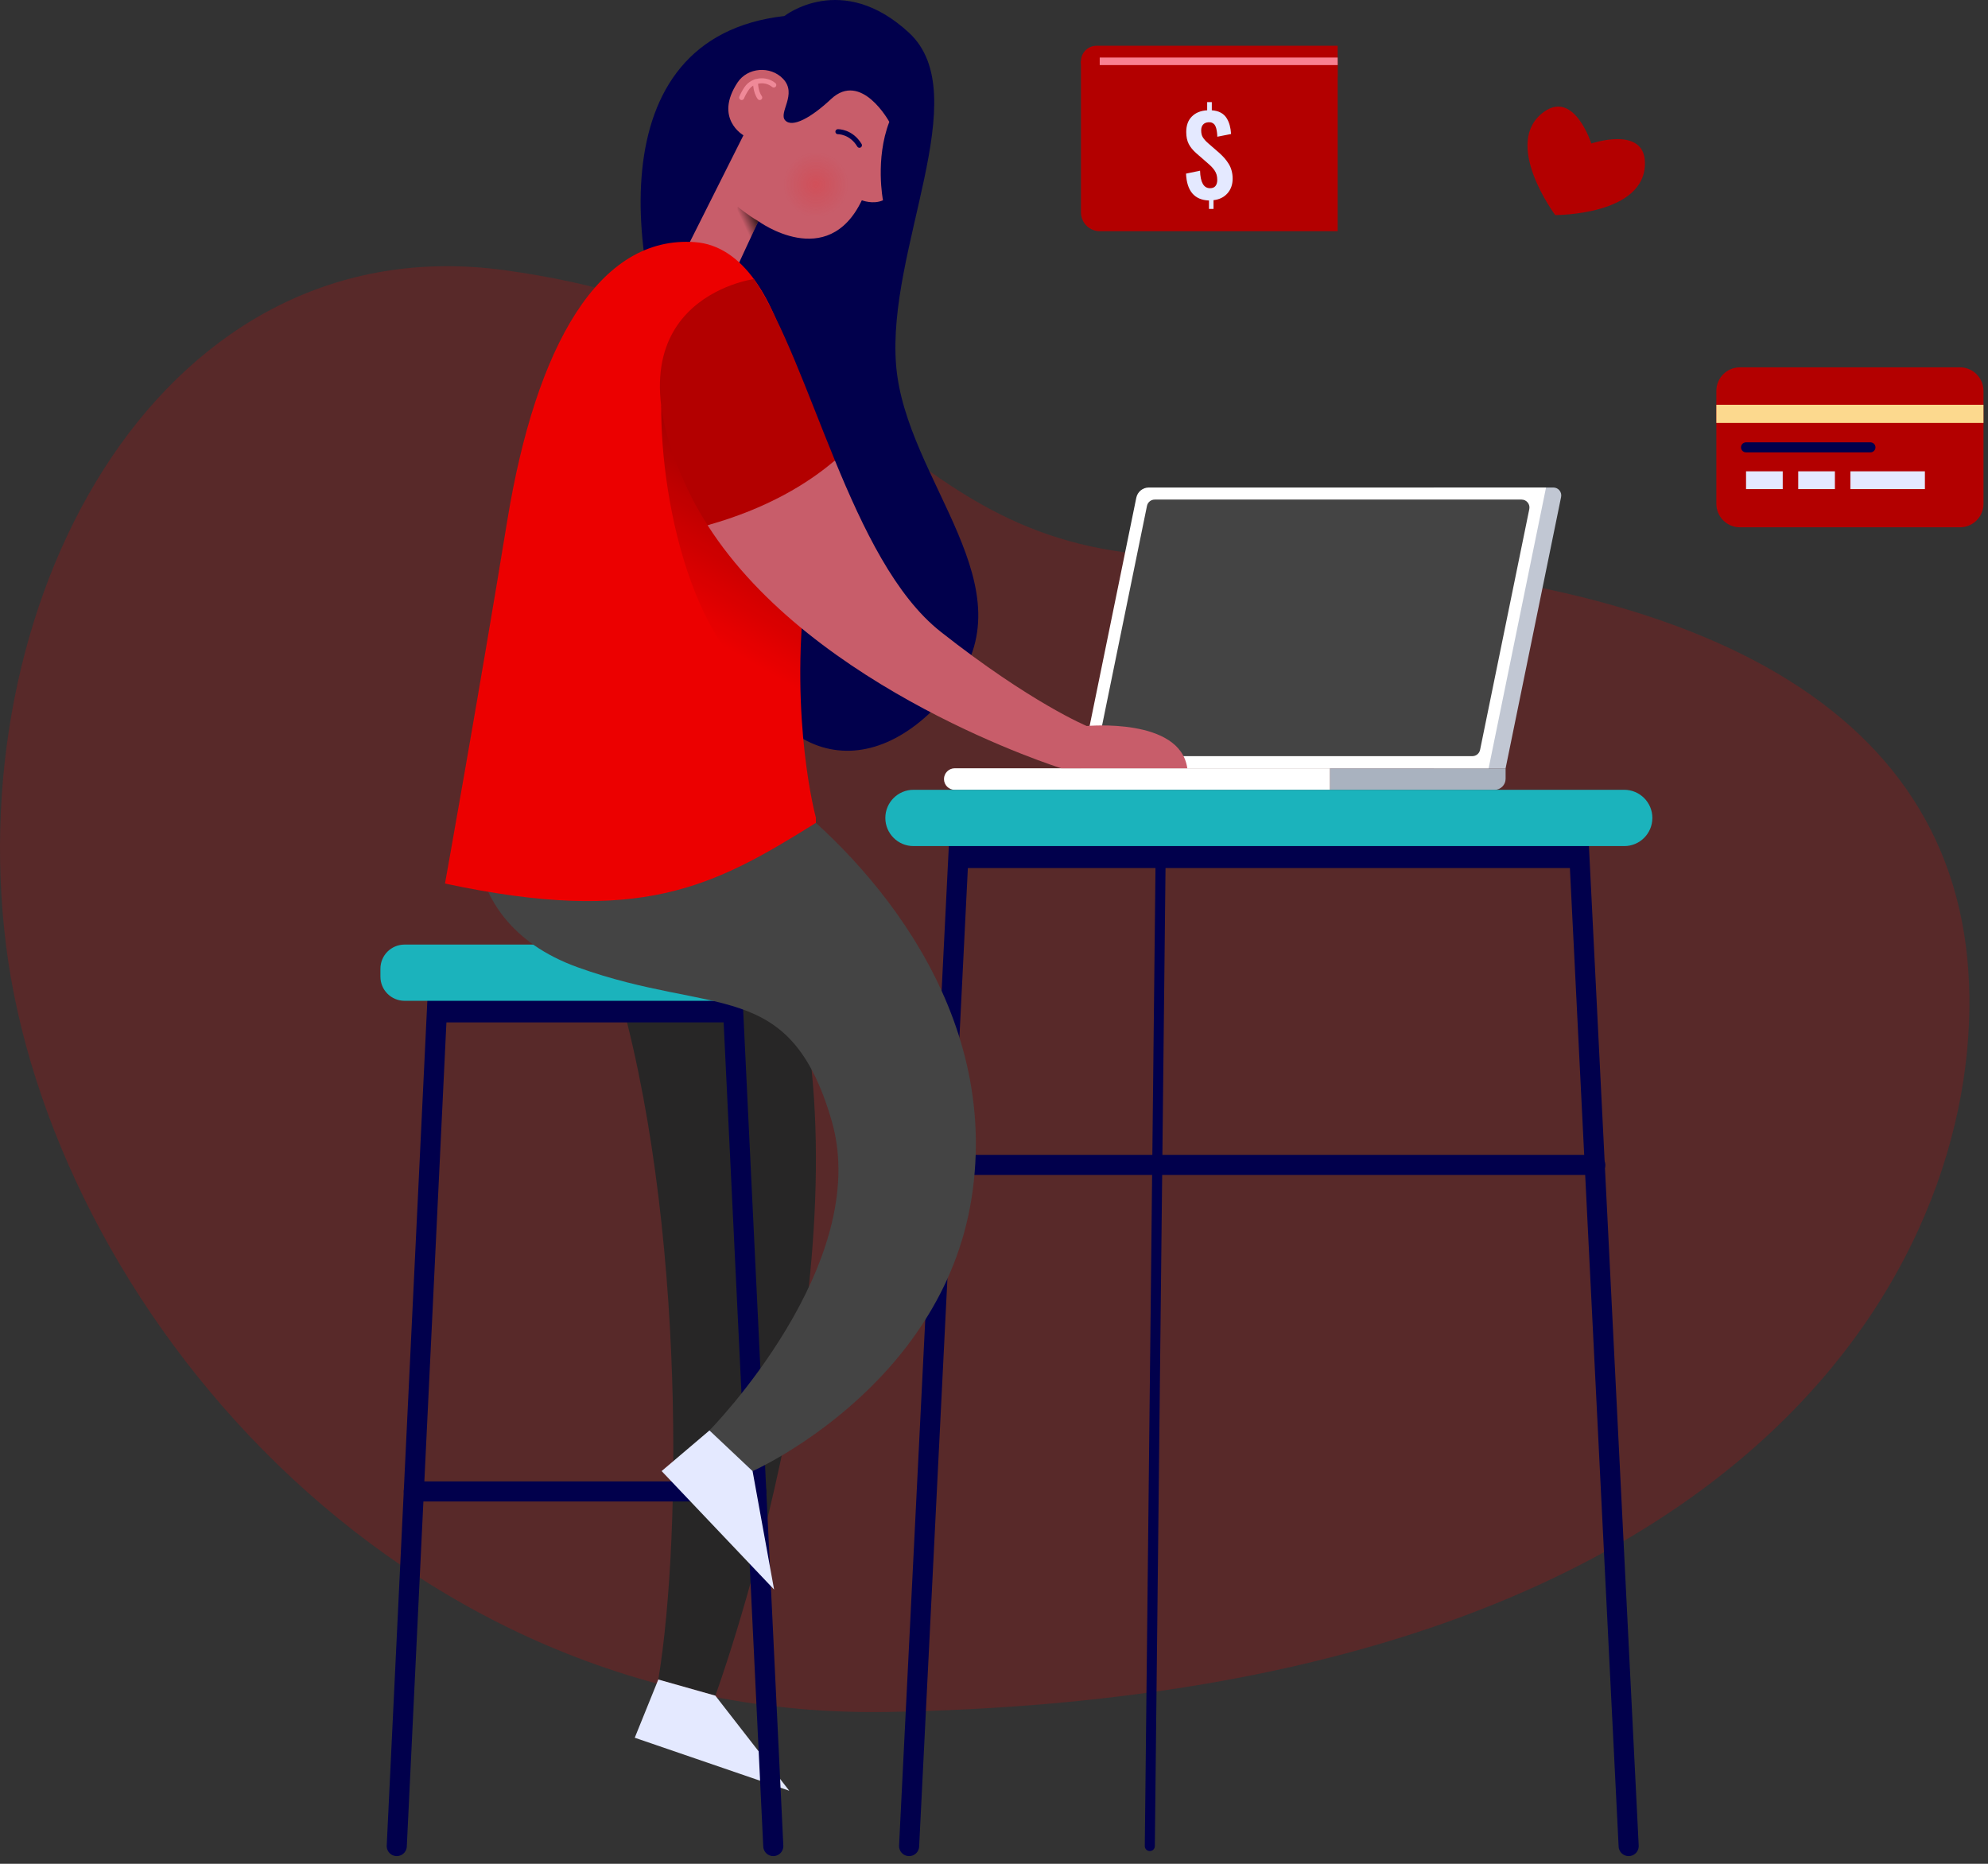 <svg width="224" height="210" viewBox="0 0 224 210" fill="none" xmlns="http://www.w3.org/2000/svg">
<rect x="0" y="0" width="224" height="210" fill="#333333" stroke="none"/>
<path d="M0.669 106.428C-4.295 66.392 18.746 25.22 56.856 30.443C99.889 36.34 100.201 62.692 134.129 62.692C188.673 62.692 219.628 78.332 221.782 109.341C223.937 140.35 198.891 191.072 100.201 192.89C44.195 193.919 5.628 146.367 0.669 106.428Z" fill="#EC0000" fill-opacity="0.2"/>
<path d="M149.871 88.995H107.579C106.911 88.995 106.364 88.453 106.364 87.779C106.364 87.111 106.905 86.564 107.579 86.564H149.871V88.995Z" fill="white"/>
<path d="M161.558 54.929V86.57H169.645L175.898 56C176.012 55.446 175.591 54.929 175.025 54.929H161.558Z" fill="#C1C7D3"/>
<path d="M168.4 88.995H149.872V86.57H169.646V87.749C169.646 88.435 169.086 88.995 168.4 88.995Z" fill="#A9B2BF"/>
<path d="M129.448 54.929H174.201L167.732 86.57H121.799L128.033 56.084C128.172 55.41 128.762 54.929 129.448 54.929Z" fill="white"/>
<path d="M123.689 84.132L129.237 56.999C129.321 56.584 129.688 56.289 130.11 56.289H171.445C172.005 56.289 172.426 56.806 172.317 57.354L166.769 84.488C166.685 84.903 166.318 85.198 165.897 85.198H124.561C123.996 85.204 123.574 84.686 123.689 84.132Z" fill="#444444"/>
<path d="M108.163 92.948L102.435 208" stroke="#01004C" stroke-width="2.265" stroke-miterlimit="10" stroke-linecap="round" stroke-linejoin="round"/>
<path d="M177.782 92.948L183.511 208" stroke="#01004C" stroke-width="2.265" stroke-miterlimit="10" stroke-linecap="round" stroke-linejoin="round"/>
<path d="M106.256 131.257H179.75" stroke="#01004C" stroke-width="2.265" stroke-miterlimit="10" stroke-linecap="round" stroke-linejoin="round"/>
<path d="M130.814 92.948L129.556 208" stroke="#01004C" stroke-width="1.133" stroke-miterlimit="10" stroke-linecap="round" stroke-linejoin="round"/>
<path d="M177.914 94.657H107.941V97.805H177.914V94.657Z" fill="#01004C"/>
<path d="M183.017 95.331H102.928C101.177 95.331 99.756 93.911 99.756 92.16C99.756 90.409 101.177 88.989 102.928 88.989H183.011C184.762 88.989 186.182 90.409 186.182 92.16C186.182 93.911 184.768 95.331 183.017 95.331Z" fill="#1BB3BC"/>
<path d="M150.72 26.05H123.923C122.75 26.05 121.799 25.099 121.799 23.925V6.908H150.72V26.05Z" fill="#B30000"/>
<path d="M123.55 5.156C122.581 5.156 121.799 5.939 121.799 6.908C121.799 7.876 122.581 8.659 123.55 8.659H150.72V5.156H123.55Z" fill="#B30000"/>
<path d="M123.911 6.908H150.72" stroke="#F98091" stroke-width="0.85" stroke-miterlimit="10"/>
<path d="M136.223 23.564V22.59C134.587 22.535 133.726 21.524 133.636 19.563L135.218 19.232C135.254 20.544 135.628 21.206 136.344 21.206C136.621 21.206 136.825 21.121 136.957 20.953C137.09 20.784 137.156 20.562 137.156 20.273C137.156 20.062 137.132 19.87 137.084 19.695C137.036 19.521 136.957 19.364 136.855 19.208C136.747 19.057 136.645 18.925 136.536 18.811C136.428 18.696 136.284 18.564 136.097 18.401L134.797 17.27C134.412 16.933 134.129 16.584 133.943 16.223C133.756 15.862 133.66 15.411 133.66 14.869C133.66 14.135 133.87 13.551 134.292 13.13C134.713 12.703 135.291 12.468 136.019 12.426V11.505H136.542V12.426C136.933 12.456 137.27 12.54 137.547 12.691C137.824 12.841 138.047 13.046 138.203 13.298C138.366 13.551 138.48 13.828 138.558 14.111C138.636 14.4 138.691 14.731 138.715 15.098L137.162 15.405C137.156 15.206 137.144 15.031 137.12 14.881C137.102 14.731 137.072 14.586 137.03 14.43C136.988 14.279 136.927 14.153 136.861 14.063C136.795 13.966 136.699 13.894 136.584 13.84C136.47 13.786 136.332 13.762 136.169 13.774C135.904 13.792 135.694 13.876 135.555 14.039C135.411 14.201 135.345 14.418 135.345 14.688C135.345 15.007 135.405 15.272 135.531 15.471C135.658 15.675 135.85 15.898 136.121 16.133L137.415 17.258C137.631 17.457 137.818 17.643 137.98 17.83C138.143 18.016 138.293 18.221 138.444 18.462C138.588 18.696 138.703 18.955 138.775 19.238C138.853 19.521 138.889 19.822 138.889 20.134C138.889 20.796 138.691 21.35 138.299 21.789C137.908 22.229 137.385 22.481 136.735 22.554V23.541H136.223V23.564Z" fill="#E4E9FF"/>
<path d="M185.345 18.305C185.267 14.141 179.304 16.169 179.304 16.169C179.304 16.169 177.39 10.169 173.996 12.582C169.122 16.048 175.236 24.232 175.236 24.232C175.236 24.232 185.454 24.287 185.345 18.305Z" fill="#B30000"/>
<path d="M220.838 59.412H196.045C194.583 59.412 193.391 58.226 193.391 56.758V44.043C193.391 42.58 194.577 41.389 196.045 41.389H220.838C222.3 41.389 223.492 42.574 223.492 44.043V56.758C223.492 58.226 222.306 59.412 220.838 59.412Z" fill="#B30000"/>
<path d="M223.491 45.607H193.391V47.653H223.491V45.607Z" fill="#FCD98E"/>
<path d="M200.871 53.105H196.737V55.109H200.871V53.105Z" fill="#E4E9FF"/>
<path d="M206.75 53.105H202.616V55.109H206.75V53.105Z" fill="#E4E9FF"/>
<path d="M216.89 53.105H208.495V55.109H216.89V53.105Z" fill="#E4E9FF"/>
<path d="M196.737 50.403H210.752" stroke="#01004C" stroke-width="1.133" stroke-miterlimit="10" stroke-linecap="round" stroke-linejoin="round"/>
<path d="M68.434 107.511C77.244 134.115 76.871 173.061 74.175 189.243L80.602 191.06C80.602 191.06 96.657 147.24 90.549 114.167L68.434 107.511Z" fill="#272626"/>
<path d="M80.602 191.054L88.93 201.766L71.521 195.796L74.175 189.237L80.602 191.054Z" fill="#E4E9FF"/>
<path d="M49.382 111.621H82.503L82.672 115.196H49.166L49.382 111.621Z" fill="#01004C"/>
<path d="M49.382 110.743L44.706 208" stroke="#01004C" stroke-width="2.265" stroke-miterlimit="10" stroke-linecap="round" stroke-linejoin="round"/>
<path d="M82.456 110.743L87.131 208" stroke="#01004C" stroke-width="2.265" stroke-miterlimit="10" stroke-linecap="round" stroke-linejoin="round"/>
<path d="M85.211 168.043H46.626" stroke="#01004C" stroke-width="2.265" stroke-miterlimit="10" stroke-linecap="round" stroke-linejoin="round"/>
<path d="M86.259 112.764H45.585C44.081 112.764 42.865 111.549 42.865 110.044V109.148C42.865 107.643 44.081 106.428 45.585 106.428H86.259C87.763 106.428 88.979 107.643 88.979 109.148V110.044C88.973 111.549 87.757 112.764 86.259 112.764Z" fill="#1BB3BC"/>
<path d="M77.527 45.896C70.637 30.792 67.032 4.23 88.383 1.805C88.383 1.805 94.858 -3.316 102.428 3.694C110.005 10.705 99.889 28.096 100.972 41.178C102.049 54.255 116.341 66.254 107.176 77.718C98.005 89.175 86.114 86.227 81.679 69.504C77.244 52.78 77.527 45.896 77.527 45.896Z" fill="#01004C"/>
<path d="M79.94 161.17L84.797 165.756C84.797 165.756 106.099 156.32 109.469 135.018C112.839 113.715 98.011 97.13 88.034 89.446L53.926 88.501C53.926 88.501 49.744 103.467 65.119 108.997C80.488 114.527 88.985 110.074 93.703 126.256C98.415 142.425 79.94 161.17 79.94 161.17Z" fill="#444444"/>
<path d="M84.797 165.75L87.222 179.097L74.549 165.75L79.94 161.171L84.797 165.75Z" fill="#E4E9FF"/>
<path d="M77.527 27.675L82.973 30.256L85.447 24.919C85.447 24.919 93.24 30.659 97.109 22.566C97.109 22.566 98.379 23.071 99.492 22.566C99.492 22.566 98.583 17.95 100.202 13.732C100.202 13.732 97.055 7.949 93.631 11.168C91.434 13.232 89.28 14.436 88.474 13.563C87.673 12.697 89.876 10.608 88.239 8.887C86.813 7.383 84.219 7.588 83.094 9.309C80.434 13.359 83.768 15.242 83.768 15.242L77.527 27.675Z" fill="#C85D6A"/>
<path opacity="0.51" d="M95.629 20.802C95.629 18.762 93.974 17.114 91.94 17.114C89.9 17.114 88.251 18.768 88.251 20.802C88.251 22.836 89.906 24.491 91.94 24.491C93.974 24.491 95.629 22.836 95.629 20.802Z" fill="url(#paint0_radial)"/>
<path d="M94.413 14.839C94.413 14.839 95.893 14.797 96.838 16.367" stroke="#01004C" stroke-width="0.566" stroke-miterlimit="10" stroke-linecap="round"/>
<path d="M83.569 10.988C83.701 10.669 83.882 10.332 84.117 9.983C84.478 9.435 85.121 9.104 85.832 9.104C86.343 9.104 86.818 9.273 87.186 9.58" stroke="#EF8998" stroke-width="0.566" stroke-miterlimit="10" stroke-linecap="round"/>
<path d="M85.133 9.219C85.133 9.219 85.085 10.26 85.603 10.988" stroke="#EF8998" stroke-width="0.566" stroke-miterlimit="10" stroke-linecap="round"/>
<path opacity="0.75" d="M84.58 26.79L85.447 24.919C84.285 24.257 83.124 23.294 83.124 23.294C83.124 23.294 82.648 25.514 84.58 26.79Z" fill="url(#paint1_linear)"/>
<path d="M91.933 92.714C80.343 99.959 72.183 104.274 50.141 99.55C50.141 99.55 53.914 78.518 57.151 58.696C60.389 38.874 67.532 26.471 78.321 27.284C89.105 28.09 92.475 51.15 90.724 66.248C88.979 81.346 91.933 92.136 91.933 92.136" fill="#EC0000"/>
<path opacity="0.5" d="M81.68 36.075C82.101 36.99 74.506 45.74 74.506 45.74C74.416 56.541 78.322 76.568 90.261 79.475C90.092 75.684 90.158 71.2 90.73 66.254C91.693 57.931 91.097 47.202 88.57 39.102C84.436 37.11 81.559 35.81 81.68 36.075Z" fill="url(#paint2_linear)"/>
<path d="M122.455 81.803C122.455 81.803 116.16 79.198 106.009 71.194C100.894 67.168 97.265 59.634 94.076 51.884L79.73 59.183C91.644 77.832 119.578 86.564 119.578 86.564H133.78C132.974 80.811 122.455 81.803 122.455 81.803Z" fill="#C85D6A"/>
<path d="M84.947 31.442C84.947 31.442 67.357 33.801 77.515 55.194C78.171 56.572 78.911 57.895 79.73 59.177C86.421 57.306 91.013 54.489 94.076 51.878C90.934 44.229 88.221 36.364 84.947 31.442Z" fill="#B30000"/>
<defs>
<radialGradient id="paint0_radial" cx="0" cy="0" r="1" gradientUnits="userSpaceOnUse" gradientTransform="translate(91.936 20.8) scale(3.691)">
<stop stop-color="#ED2828" stop-opacity="0.5"/>
<stop offset="1" stop-color="#D92525" stop-opacity="0"/>
</radialGradient>
<linearGradient id="paint1_linear" x1="83.328" y1="25.287" x2="85.212" y2="24.409" gradientUnits="userSpaceOnUse">
<stop offset="0.209" stop-opacity="0"/>
<stop offset="1"/>
</linearGradient>
<linearGradient id="paint2_linear" x1="76.798" y1="72.275" x2="94.106" y2="42.297" gradientUnits="userSpaceOnUse">
<stop offset="0.053" stop-opacity="0"/>
<stop offset="1"/>
</linearGradient>
</defs>
</svg>
